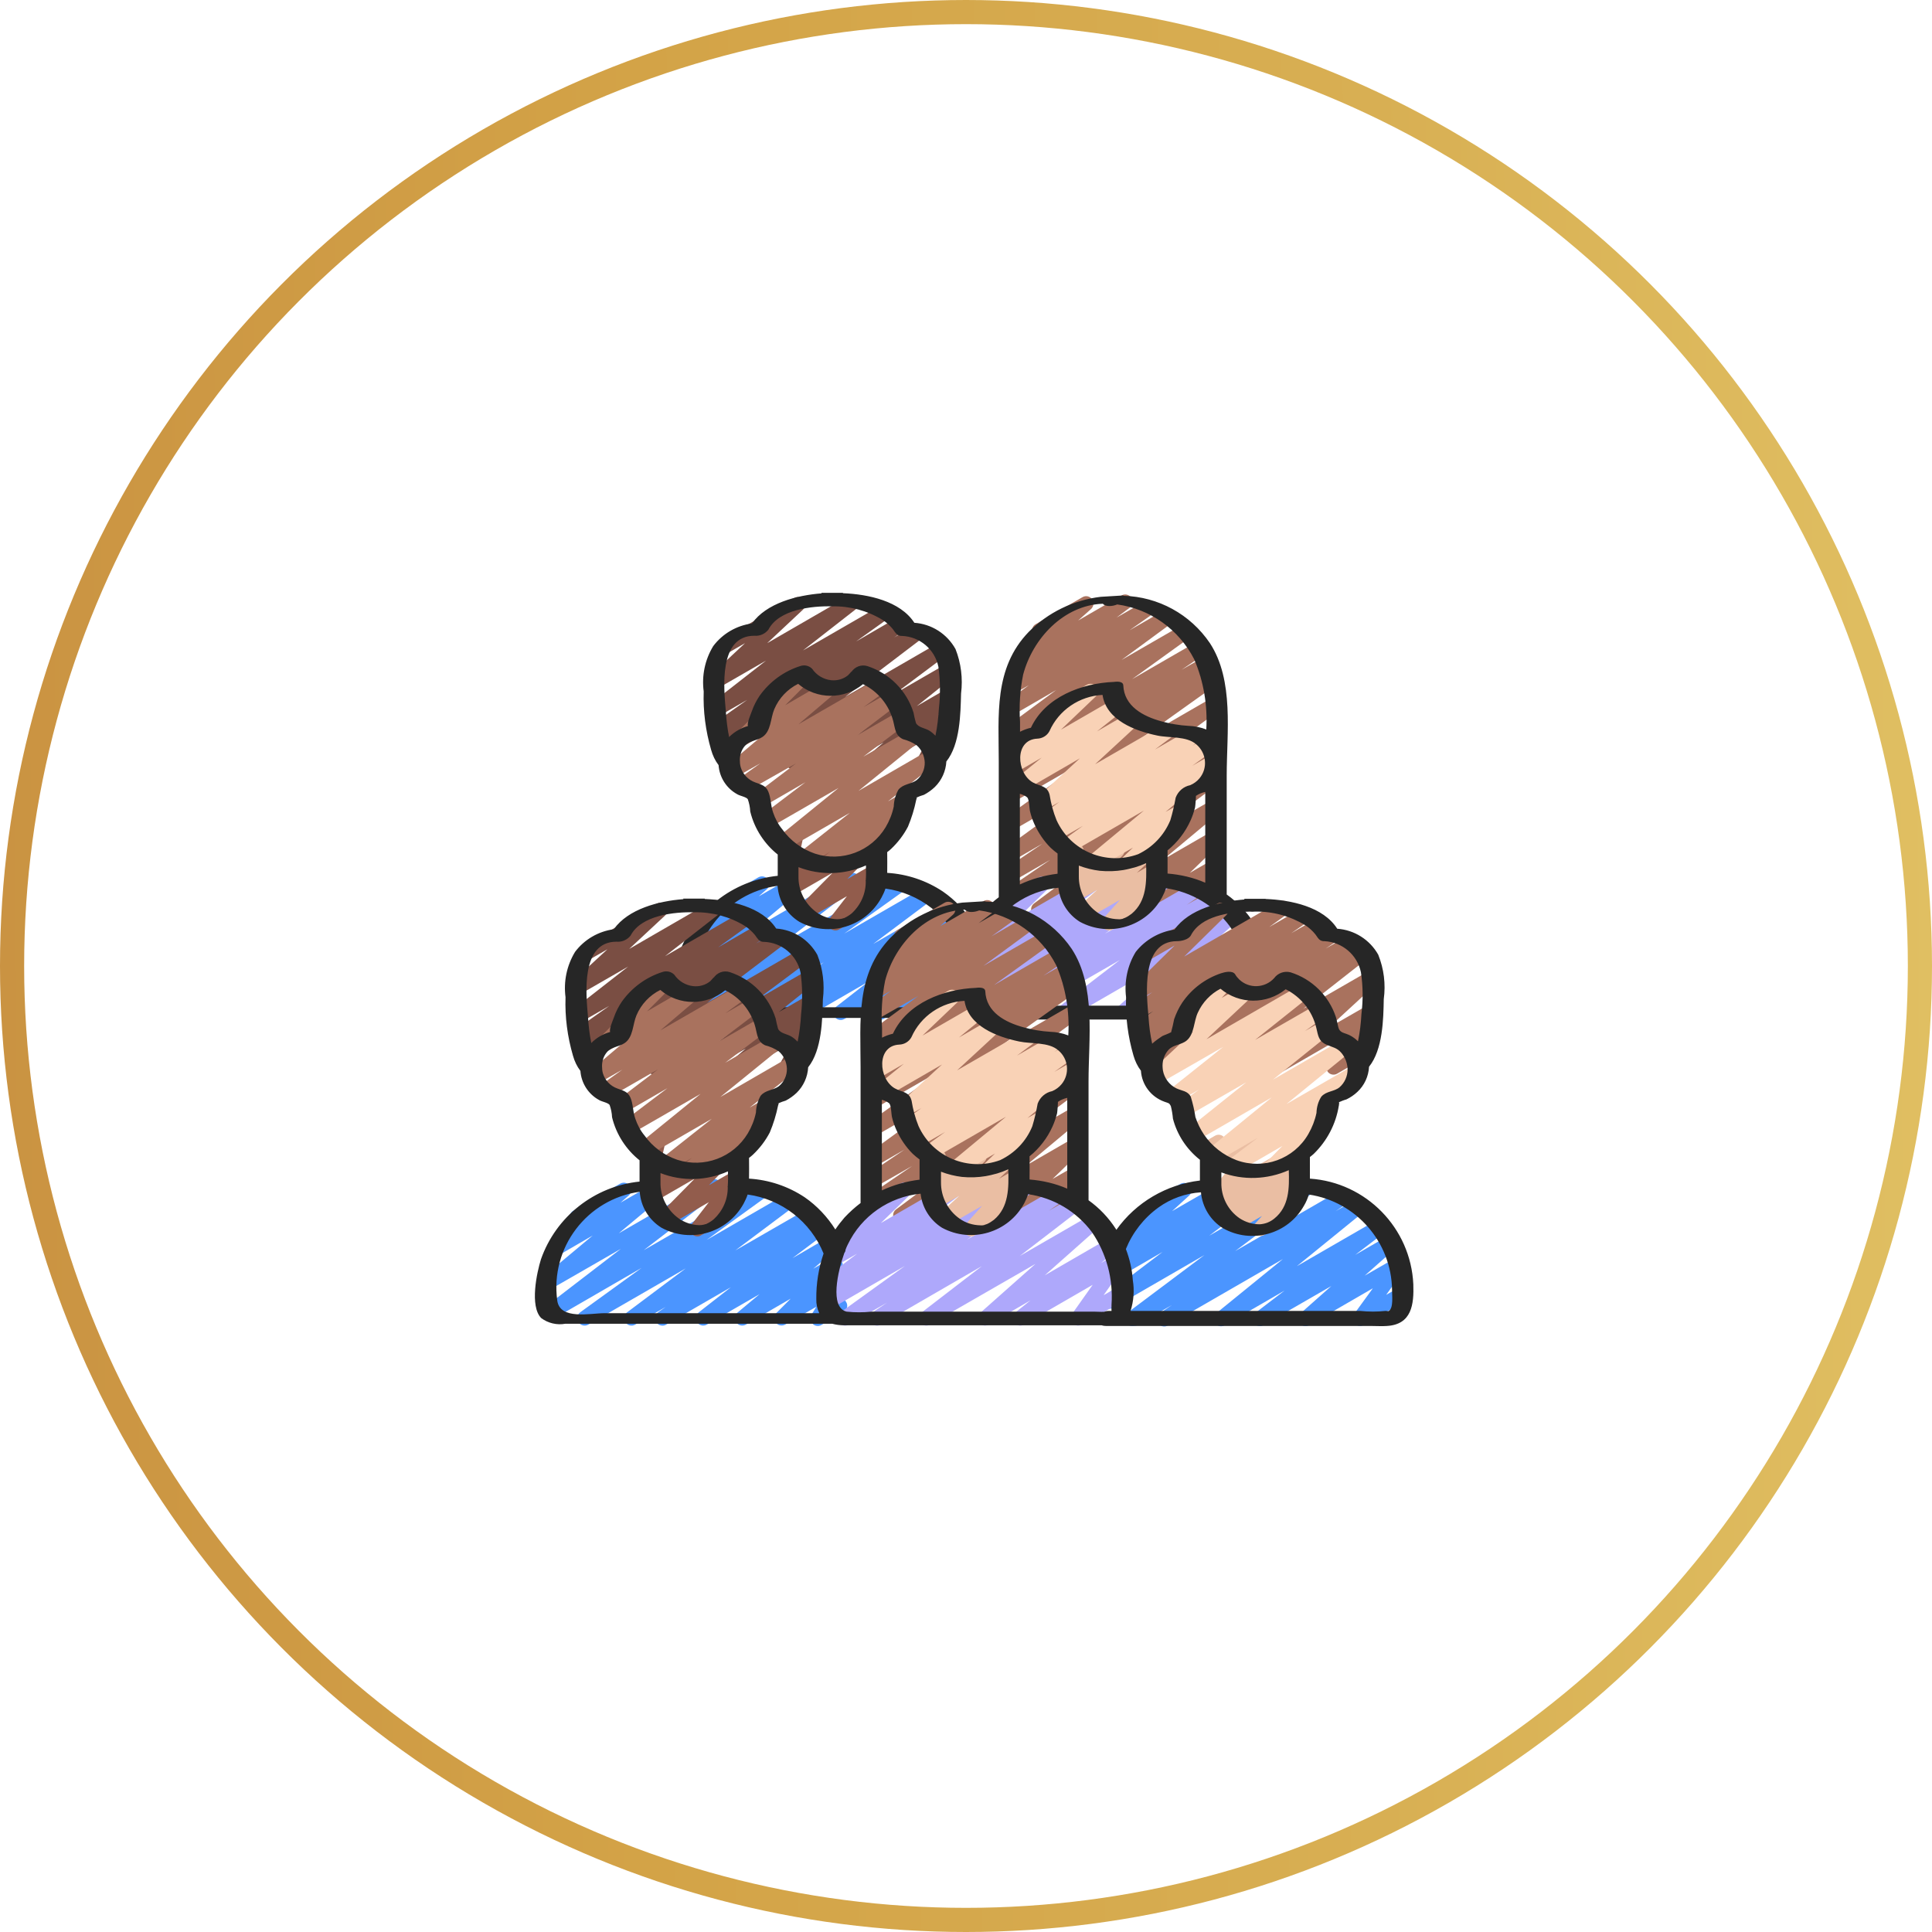 <svg width="120" height="120" viewBox="0 0 120 120" fill="none" xmlns="http://www.w3.org/2000/svg">
<path d="M64.505 56.943C64.247 56.943 64.043 56.739 64.043 56.481C64.043 56.342 64.108 56.202 64.226 56.116L68.92 52.614L62.947 56.062C62.733 56.191 62.453 56.116 62.324 55.901C62.206 55.697 62.26 55.429 62.464 55.289L65.225 53.409L62.947 54.72C62.733 54.849 62.443 54.773 62.324 54.548C62.206 54.344 62.271 54.075 62.464 53.946L64.752 52.399L62.947 53.441C62.733 53.57 62.443 53.484 62.324 53.27C62.206 53.065 62.26 52.808 62.453 52.679L68.104 48.575L62.947 51.551C62.722 51.669 62.443 51.594 62.324 51.368C62.217 51.164 62.271 50.917 62.453 50.777L67.287 47.318L62.947 49.821C62.722 49.95 62.443 49.864 62.324 49.649C62.206 49.445 62.271 49.177 62.464 49.048L63.184 48.565L62.947 48.704C62.733 48.833 62.453 48.758 62.324 48.543C62.196 48.328 62.26 48.06 62.464 47.931L63.839 46.996L62.947 47.512C62.722 47.641 62.443 47.555 62.324 47.34C62.206 47.136 62.271 46.889 62.453 46.749L66.073 44.139L62.958 45.943C62.733 46.072 62.453 45.986 62.335 45.772C62.228 45.567 62.271 45.32 62.453 45.181L65.601 42.86L62.947 44.397C62.733 44.525 62.443 44.45 62.324 44.225C62.206 44.02 62.26 43.763 62.453 43.623L63.904 42.56L63.076 43.032C62.851 43.161 62.572 43.075 62.453 42.86C62.346 42.656 62.389 42.409 62.572 42.27L63.42 41.636C63.184 41.732 62.915 41.614 62.829 41.378C62.754 41.195 62.808 40.991 62.947 40.862L64.387 39.584C64.29 39.541 64.204 39.477 64.161 39.391C64.032 39.176 64.108 38.886 64.333 38.768L67.234 37.092C67.448 36.963 67.739 37.038 67.857 37.264C67.964 37.446 67.921 37.693 67.76 37.833L66.965 38.542L69.661 36.984C69.887 36.855 70.166 36.941 70.284 37.156C70.392 37.36 70.349 37.607 70.166 37.747L69.35 38.359L71.122 37.35C71.337 37.221 71.627 37.296 71.745 37.522C71.864 37.726 71.81 37.983 71.616 38.123L70.166 39.144L72.315 37.908C72.54 37.779 72.82 37.865 72.938 38.08C73.045 38.284 73.002 38.531 72.82 38.671L69.661 40.991L73.443 38.811C73.668 38.682 73.948 38.768 74.066 38.982C74.184 39.187 74.119 39.434 73.937 39.573L70.317 42.184L74.281 39.895C74.495 39.767 74.775 39.842 74.903 40.057C75.032 40.272 74.968 40.54 74.764 40.669L73.389 41.603L74.721 40.841C74.947 40.712 75.226 40.798 75.344 41.013C75.462 41.217 75.398 41.485 75.204 41.614L74.474 42.098L75.043 41.765C75.258 41.636 75.548 41.711 75.666 41.937C75.784 42.141 75.731 42.398 75.537 42.538L70.703 45.986L75.237 43.365C75.451 43.236 75.741 43.322 75.86 43.537C75.978 43.741 75.924 43.999 75.731 44.128L70.08 48.231L75.237 45.256C75.451 45.127 75.741 45.202 75.86 45.428C75.978 45.632 75.913 45.9 75.72 46.029L73.432 47.576L75.237 46.534C75.451 46.405 75.731 46.48 75.86 46.695C75.978 46.899 75.924 47.168 75.72 47.308L72.948 49.198L75.226 47.877C75.441 47.748 75.72 47.823 75.849 48.038C75.967 48.242 75.913 48.5 75.731 48.64L71.047 52.131L75.237 49.714C75.451 49.585 75.741 49.66 75.86 49.886C75.967 50.079 75.924 50.326 75.752 50.466L72.261 53.377L75.237 51.658C75.451 51.529 75.731 51.605 75.86 51.819C75.967 52.002 75.935 52.238 75.784 52.389L73.904 54.215L75.247 53.441C75.462 53.312 75.741 53.388 75.87 53.613C75.956 53.764 75.956 53.946 75.86 54.086L75.194 55.128L75.247 55.096C75.462 54.956 75.741 55.02 75.881 55.235C76.021 55.45 75.956 55.73 75.741 55.869C75.731 55.88 75.72 55.88 75.709 55.891L74.055 56.847C73.84 56.976 73.55 56.9 73.432 56.675C73.346 56.524 73.346 56.342 73.443 56.202L74.109 55.149L71.176 56.847C70.961 56.976 70.682 56.9 70.553 56.686C70.445 56.503 70.478 56.267 70.628 56.116L72.508 54.29L68.072 56.847C67.846 56.976 67.567 56.89 67.448 56.675C67.341 56.481 67.384 56.245 67.556 56.095L71.047 53.184L64.698 56.847C64.666 56.922 64.58 56.943 64.505 56.943Z" fill="#A9725E"/>
<path d="M46.47 47.759C46.212 47.759 46.008 47.555 46.008 47.297C46.008 47.157 46.072 47.018 46.191 46.932L51.025 43.258L45.052 46.706C44.837 46.835 44.569 46.76 44.429 46.556C44.3 46.352 44.354 46.072 44.558 45.933L45.256 45.46L44.816 45.718C44.601 45.847 44.321 45.772 44.193 45.557C44.074 45.353 44.128 45.084 44.321 44.944L46.405 43.473L44.665 44.472C44.44 44.59 44.16 44.515 44.042 44.289C43.935 44.096 43.978 43.849 44.15 43.709L47.576 41.034L44.59 42.753C44.375 42.882 44.096 42.807 43.967 42.592C43.859 42.409 43.892 42.162 44.053 42.023L46.276 39.949L45.191 40.572C44.977 40.712 44.697 40.648 44.558 40.433C44.418 40.218 44.483 39.938 44.697 39.799C44.708 39.788 44.719 39.788 44.73 39.777L49.327 37.145C49.542 37.017 49.821 37.092 49.95 37.307C50.058 37.489 50.026 37.726 49.864 37.876L47.651 39.949L52.797 36.974C53.023 36.845 53.302 36.931 53.42 37.145C53.527 37.339 53.484 37.586 53.302 37.726L49.875 40.4L54.752 37.586C54.967 37.457 55.257 37.532 55.375 37.758C55.493 37.962 55.44 38.22 55.246 38.359L53.173 39.842L55.751 38.349C55.966 38.22 56.245 38.295 56.374 38.51C56.503 38.725 56.439 38.993 56.234 39.122L55.536 39.595L56.815 38.853C57.04 38.725 57.319 38.811 57.438 39.025C57.545 39.219 57.502 39.477 57.319 39.616L52.485 43.29L58.265 39.949C58.48 39.82 58.77 39.895 58.888 40.121C59.006 40.325 58.952 40.583 58.77 40.712L55.665 43.032L58.716 41.27C58.931 41.142 59.21 41.217 59.339 41.442C59.457 41.636 59.403 41.883 59.231 42.033L56.944 43.859L58.727 42.828C58.941 42.699 59.231 42.774 59.35 43C59.457 43.193 59.414 43.43 59.253 43.58L58.286 44.407L58.641 44.203C58.856 44.074 59.135 44.149 59.264 44.375C59.339 44.515 59.35 44.687 59.275 44.826L58.48 46.298C58.727 46.352 58.888 46.599 58.834 46.846C58.802 46.975 58.727 47.082 58.619 47.147L57.642 47.705C57.427 47.834 57.148 47.759 57.019 47.533C56.944 47.394 56.933 47.222 57.008 47.082L57.695 45.815L54.441 47.684C54.226 47.812 53.936 47.727 53.818 47.512C53.71 47.318 53.753 47.082 53.914 46.942L54.881 46.115L52.152 47.694C51.938 47.823 51.658 47.748 51.529 47.523C51.411 47.329 51.465 47.082 51.637 46.932L53.925 45.105L49.445 47.694C49.22 47.823 48.941 47.737 48.822 47.523C48.715 47.318 48.758 47.071 48.941 46.932L52.034 44.611L46.685 47.694C46.631 47.737 46.556 47.759 46.47 47.759Z" fill="#7A4E43"/>
<path d="M49.724 63.335C49.466 63.335 49.261 63.131 49.261 62.873C49.261 62.723 49.337 62.583 49.455 62.497L49.917 62.175L48.026 63.26C47.811 63.389 47.521 63.313 47.403 63.088C47.285 62.884 47.339 62.626 47.521 62.497L51.163 59.769L45.115 63.26C44.9 63.389 44.61 63.313 44.492 63.088C44.374 62.884 44.428 62.626 44.621 62.486L48.424 59.736L42.977 62.884C42.752 63.013 42.472 62.927 42.354 62.712C42.247 62.519 42.29 62.272 42.472 62.132L47.145 58.544L42.849 61.015C42.634 61.144 42.354 61.068 42.225 60.853C42.107 60.66 42.161 60.413 42.333 60.273L45.394 57.717L43.396 58.877C43.181 59.006 42.891 58.931 42.773 58.705C42.666 58.512 42.709 58.275 42.87 58.136L44.213 56.976C44.138 56.933 44.073 56.868 44.03 56.793C43.901 56.578 43.976 56.288 44.202 56.17L47.102 54.494C47.328 54.365 47.607 54.451 47.725 54.666C47.833 54.859 47.79 55.096 47.629 55.235L47.124 55.676L49.552 54.279C49.777 54.15 50.056 54.236 50.175 54.451C50.282 54.645 50.239 54.881 50.078 55.02L47.016 57.577L52.731 54.279C52.946 54.15 53.236 54.226 53.354 54.451C53.472 54.645 53.419 54.902 53.236 55.042L48.563 58.63L55.771 54.473C55.986 54.344 56.276 54.419 56.394 54.645C56.513 54.849 56.459 55.106 56.266 55.246L52.441 57.985L57.372 55.139C57.587 55.01 57.877 55.085 57.995 55.31C58.113 55.515 58.059 55.773 57.877 55.901L54.235 58.63L58.639 56.095C58.854 55.966 59.144 56.041 59.263 56.267C59.381 56.471 59.327 56.728 59.123 56.868L58.661 57.19L59.284 56.836C59.499 56.707 59.789 56.793 59.907 57.008C60.014 57.201 59.971 57.448 59.789 57.599L57.791 59.156L59.918 57.921C60.133 57.792 60.423 57.867 60.541 58.093C60.648 58.286 60.605 58.533 60.433 58.673L59.069 59.812L60.219 59.145C60.444 59.027 60.724 59.102 60.842 59.328C60.938 59.5 60.906 59.726 60.766 59.865L59.875 60.757L60.358 60.477C60.573 60.349 60.863 60.424 60.981 60.649C61.067 60.789 61.067 60.972 60.981 61.111L60.648 61.659C60.842 61.627 61.024 61.713 61.121 61.885C61.25 62.1 61.175 62.379 60.949 62.508L59.585 63.303C59.37 63.432 59.08 63.356 58.962 63.131C58.876 62.991 58.886 62.809 58.962 62.669L59.263 62.175L57.307 63.292C57.082 63.41 56.803 63.335 56.684 63.109C56.588 62.938 56.62 62.712 56.76 62.572L57.651 61.681L54.869 63.292C54.643 63.421 54.364 63.335 54.246 63.12C54.139 62.927 54.181 62.69 54.353 62.54L55.718 61.401L52.441 63.292C52.226 63.421 51.936 63.335 51.818 63.12C51.711 62.927 51.754 62.68 51.936 62.529L53.934 60.972L49.928 63.292C49.874 63.303 49.799 63.335 49.724 63.335Z" fill="#4B95FF"/>
<path d="M51.894 57.792C51.636 57.792 51.432 57.588 51.432 57.33C51.432 57.233 51.464 57.126 51.529 57.051L52.603 55.665L50.154 57.083C49.939 57.212 49.649 57.137 49.531 56.911C49.434 56.728 49.455 56.514 49.595 56.363L51.722 54.204L49.305 55.601C49.08 55.73 48.8 55.644 48.682 55.429C48.575 55.246 48.618 55.01 48.768 54.87L49.284 54.398L49.198 54.44C48.983 54.569 48.693 54.494 48.575 54.269C48.521 54.172 48.499 54.054 48.521 53.946L48.811 52.614C48.714 52.582 48.628 52.507 48.575 52.41C48.446 52.195 48.521 51.916 48.746 51.787L49.208 51.519C49.423 51.39 49.713 51.465 49.831 51.69C49.885 51.787 49.907 51.905 49.885 52.013L49.649 53.13L52.463 51.508C52.689 51.379 52.968 51.465 53.086 51.68C53.194 51.862 53.151 52.099 53 52.238L52.485 52.711L54.193 51.723C54.408 51.594 54.698 51.669 54.816 51.895C54.923 52.077 54.891 52.303 54.741 52.442L52.624 54.602L54.193 53.699C54.408 53.57 54.698 53.645 54.816 53.871C54.902 54.032 54.891 54.226 54.784 54.376L53.699 55.762C53.935 55.665 54.203 55.773 54.3 55.998C54.397 56.213 54.311 56.46 54.107 56.578L52.12 57.728C52.055 57.77 51.969 57.792 51.894 57.792Z" fill="#925C4C"/>
<path d="M63.044 63.335C62.786 63.335 62.582 63.131 62.582 62.873C62.582 62.723 62.657 62.572 62.786 62.497L63.667 61.906L61.293 63.27C61.078 63.399 60.788 63.324 60.67 63.099C60.551 62.895 60.605 62.637 60.799 62.497L64.773 59.629L60.208 62.272C59.982 62.4 59.703 62.315 59.585 62.1C59.467 61.895 59.531 61.638 59.724 61.498L60.143 61.219C59.896 61.283 59.649 61.144 59.585 60.897C59.542 60.714 59.606 60.52 59.757 60.413L61.808 58.866L60.519 59.607C60.304 59.736 60.025 59.661 59.896 59.446C59.789 59.264 59.821 59.027 59.971 58.877L61.883 57.029C61.712 57.04 61.54 56.954 61.443 56.804C61.314 56.589 61.389 56.31 61.615 56.181L64.515 54.505C64.73 54.376 65.01 54.451 65.138 54.666C65.246 54.849 65.214 55.085 65.063 55.235L63.28 56.965L67.91 54.29C68.125 54.172 68.383 54.236 68.522 54.43C68.651 54.634 68.608 54.902 68.415 55.053L66.363 56.6L70.359 54.29C70.585 54.161 70.864 54.247 70.982 54.462C71.1 54.666 71.036 54.924 70.843 55.063L70.606 55.225L72.11 54.355C72.325 54.226 72.615 54.301 72.733 54.526C72.851 54.73 72.798 54.988 72.604 55.128L68.63 57.996L74.097 54.838C74.312 54.709 74.591 54.784 74.72 54.999C74.849 55.214 74.785 55.482 74.581 55.611L73.711 56.202L75.139 55.375C75.354 55.246 75.644 55.321 75.762 55.547C75.881 55.74 75.827 55.998 75.644 56.138L71.917 59.006L76.364 56.438C76.59 56.31 76.869 56.395 76.987 56.61C77.094 56.793 77.052 57.029 76.89 57.169L73.464 60.209L77.363 57.953C77.578 57.824 77.868 57.91 77.986 58.125C78.094 58.318 78.05 58.565 77.879 58.705L76.955 59.446L77.793 58.963C78.007 58.834 78.298 58.909 78.416 59.135C78.502 59.285 78.491 59.478 78.394 59.629L77.105 61.434L78.007 60.918C78.233 60.8 78.512 60.886 78.631 61.111C78.738 61.326 78.674 61.584 78.469 61.713L75.752 63.27C75.537 63.399 75.247 63.324 75.129 63.099C75.043 62.948 75.053 62.755 75.15 62.605L76.428 60.8L72.153 63.26C71.938 63.389 71.659 63.313 71.53 63.088C71.412 62.895 71.466 62.648 71.637 62.497L72.561 61.756L69.972 63.249C69.747 63.378 69.468 63.292 69.349 63.077C69.242 62.895 69.285 62.658 69.446 62.519L72.873 59.478L66.331 63.26C66.116 63.389 65.826 63.313 65.708 63.088C65.59 62.895 65.643 62.637 65.826 62.497L69.553 59.629L63.269 63.249C63.205 63.303 63.119 63.335 63.044 63.335Z" fill="#AEA8FB"/>
<path d="M51.368 54.118C51.11 54.118 50.906 53.914 50.906 53.656C50.906 53.517 50.97 53.388 51.078 53.302L51.561 52.904L50.175 53.71C49.961 53.839 49.681 53.764 49.552 53.549C49.434 53.355 49.488 53.098 49.66 52.958L52.786 50.487L48.779 52.797C48.564 52.926 48.274 52.851 48.156 52.625C48.048 52.432 48.091 52.184 48.263 52.045L52.087 48.94L47.78 51.422C47.565 51.551 47.286 51.476 47.157 51.261C47.039 51.057 47.092 50.809 47.275 50.67L50.025 48.586L47.404 50.101C47.189 50.23 46.91 50.154 46.781 49.939C46.663 49.735 46.716 49.488 46.899 49.349L49.445 47.415L46.319 49.188C46.104 49.327 45.825 49.263 45.685 49.048C45.545 48.833 45.61 48.554 45.825 48.414L47.232 47.404L45.674 48.296C45.459 48.425 45.169 48.339 45.051 48.124C44.944 47.931 44.987 47.694 45.148 47.555L47.393 45.653L46.201 46.341C45.975 46.459 45.696 46.384 45.578 46.158C45.481 45.986 45.513 45.761 45.653 45.621L47.812 43.462C47.748 43.419 47.694 43.365 47.651 43.301C47.522 43.086 47.597 42.796 47.823 42.678L49.724 41.582C49.95 41.464 50.229 41.539 50.347 41.765C50.444 41.937 50.412 42.162 50.272 42.302L48.768 43.806L51.303 42.334C51.518 42.205 51.808 42.28 51.926 42.506C52.034 42.699 51.991 42.935 51.83 43.086L49.595 44.987L54.537 42.141C54.752 42.012 55.041 42.087 55.16 42.312C55.278 42.517 55.224 42.774 55.031 42.914L53.634 43.924L55.299 42.968C55.514 42.839 55.804 42.914 55.922 43.14C56.041 43.344 55.987 43.591 55.804 43.73L53.258 45.664L55.869 44.16C56.084 44.031 56.363 44.106 56.492 44.321C56.61 44.525 56.556 44.772 56.374 44.912L53.624 46.996L56.631 45.267C56.857 45.138 57.136 45.224 57.254 45.438C57.362 45.632 57.319 45.868 57.147 46.019L53.323 49.123L57.759 46.556C57.974 46.427 58.264 46.502 58.382 46.727C58.49 46.921 58.447 47.168 58.275 47.308L55.149 49.778L55.965 49.306C56.18 49.177 56.459 49.252 56.588 49.477C56.696 49.671 56.653 49.918 56.481 50.058L55.751 50.659C55.922 50.659 56.073 50.745 56.159 50.885C56.288 51.1 56.212 51.39 55.987 51.508L51.593 54.043C51.529 54.097 51.443 54.118 51.368 54.118Z" fill="#A9725E"/>
<path d="M68.888 57.792C68.63 57.792 68.426 57.588 68.426 57.33C68.426 57.223 68.469 57.105 68.544 57.029L69.565 55.891L67.524 57.062C67.309 57.191 67.029 57.115 66.9 56.9C66.793 56.718 66.825 56.481 66.987 56.331L68.147 55.268L66.804 56.041C66.578 56.159 66.299 56.084 66.181 55.858C66.084 55.687 66.116 55.461 66.256 55.321L66.6 54.978C66.439 55.063 66.245 55.042 66.106 54.935C65.955 54.827 65.891 54.634 65.945 54.451L66.192 53.527C65.966 53.42 65.869 53.151 65.977 52.915C66.02 52.829 66.084 52.765 66.159 52.711L66.621 52.442C66.836 52.313 67.115 52.389 67.244 52.614C67.309 52.722 67.32 52.84 67.287 52.958L67.115 53.613L69.167 52.432C69.393 52.313 69.672 52.389 69.79 52.614C69.887 52.786 69.855 53.012 69.715 53.151L69.371 53.484L71.23 52.41C71.445 52.281 71.724 52.356 71.853 52.571C71.96 52.754 71.928 52.99 71.767 53.141L70.607 54.215L71.595 53.645C71.81 53.517 72.1 53.592 72.218 53.817C72.315 53.989 72.293 54.204 72.164 54.355L71.144 55.493L71.326 55.386C71.541 55.257 71.831 55.343 71.949 55.558C72.078 55.773 72.003 56.052 71.778 56.181L69.124 57.717C69.049 57.77 68.974 57.792 68.888 57.792Z" fill="#EABEA3"/>
<path d="M70.101 54.011C69.844 54.011 69.639 53.807 69.639 53.549C69.639 53.42 69.693 53.302 69.779 53.216L70.37 52.647L68.168 53.914C67.942 54.043 67.663 53.957 67.545 53.742C67.437 53.549 67.48 53.312 67.652 53.162L71.047 50.348L66.449 53.001C66.223 53.13 65.944 53.044 65.826 52.829C65.708 52.625 65.761 52.367 65.955 52.238L67.265 51.293L65.676 52.206C65.461 52.335 65.181 52.26 65.052 52.045C64.934 51.841 64.988 51.572 65.181 51.433L65.6 51.143L65.192 51.379C64.977 51.508 64.687 51.433 64.569 51.207C64.451 51.003 64.505 50.745 64.698 50.616L65.794 49.81L64.902 50.326C64.687 50.455 64.397 50.38 64.279 50.154C64.172 49.972 64.204 49.735 64.365 49.596L67.072 47.103L63.635 49.091C63.42 49.22 63.13 49.145 63.011 48.919C62.904 48.726 62.947 48.478 63.119 48.339L64.698 47.06L63.044 48.017C62.829 48.145 62.539 48.07 62.421 47.845C62.313 47.662 62.346 47.437 62.496 47.286L65.171 44.73C64.934 44.633 64.816 44.375 64.913 44.139C64.956 44.042 65.02 43.956 65.117 43.902L67.491 42.538C67.706 42.409 67.985 42.474 68.125 42.688C68.243 42.871 68.211 43.118 68.05 43.269L65.901 45.32L69.231 43.397C69.457 43.269 69.736 43.355 69.854 43.569C69.962 43.763 69.919 43.999 69.747 44.149L68.135 45.428L70.177 44.246C70.391 44.117 70.681 44.192 70.8 44.418C70.907 44.601 70.875 44.837 70.714 44.977L68.017 47.469L72.336 44.977C72.551 44.848 72.841 44.923 72.959 45.148C73.077 45.352 73.023 45.61 72.83 45.739L71.734 46.556L73.99 45.256C74.205 45.127 74.484 45.202 74.613 45.417C74.731 45.621 74.677 45.89 74.484 46.029L74.065 46.319L74.871 45.857C75.097 45.728 75.376 45.814 75.494 46.029C75.612 46.233 75.558 46.491 75.365 46.62L74.055 47.565L75.258 46.867C75.483 46.738 75.763 46.824 75.881 47.039C75.988 47.232 75.945 47.469 75.773 47.619L72.389 50.434L73.217 49.961C73.431 49.832 73.711 49.897 73.85 50.111C73.969 50.294 73.936 50.541 73.775 50.691L72.626 51.787C72.862 51.884 72.969 52.152 72.873 52.389C72.83 52.485 72.765 52.56 72.68 52.603L70.348 53.946C70.263 53.989 70.187 54.011 70.101 54.011Z" fill="#F9D2B6"/>
<path d="M56.889 49.553C56.899 49.542 56.921 49.542 56.942 49.531C56.932 49.52 56.921 49.52 56.889 49.553Z" fill="#262626"/>
<path d="M78.792 62.422C78.986 61.81 79.039 61.154 78.932 60.51C78.889 59.855 78.739 59.199 78.502 58.587L77.944 57.459L77.933 57.384C77.933 57.384 77.933 57.395 77.922 57.395C77.911 57.373 77.901 57.362 77.89 57.341C77.439 56.643 76.869 56.041 76.193 55.558V48.167C76.193 45.524 76.665 42.27 75.151 39.949C73.937 38.155 71.939 37.06 69.78 37.006V36.984L68.362 37.07C66.675 37.274 65.096 38.037 63.893 39.251C61.712 41.507 62.035 44.44 62.035 47.308V47.394C62.035 47.426 62.035 47.458 62.035 47.49V55.73C61.68 55.998 61.347 56.299 61.035 56.632C60.831 56.868 60.638 57.115 60.466 57.373C59.972 56.589 59.327 55.901 58.565 55.375C57.533 54.688 56.341 54.29 55.106 54.215C55.117 53.785 55.106 53.355 55.106 52.926C55.192 52.861 55.278 52.797 55.353 52.722C55.772 52.324 56.126 51.862 56.395 51.347C56.62 50.81 56.792 50.251 56.91 49.671C56.932 49.617 56.953 49.542 56.943 49.531C56.921 49.542 56.91 49.542 56.889 49.553C56.921 49.531 56.932 49.52 56.943 49.531C57.082 49.467 57.233 49.413 57.383 49.37C57.63 49.241 57.856 49.08 58.06 48.887C58.489 48.468 58.747 47.898 58.78 47.297C59.639 46.223 59.66 44.321 59.693 43.075C59.811 42.141 59.693 41.185 59.349 40.315C58.822 39.369 57.867 38.757 56.792 38.682C55.911 37.328 53.935 36.909 52.356 36.845C52.356 36.834 52.356 36.834 52.356 36.823H51.024C51.024 36.834 51.024 36.845 51.024 36.855C49.498 36.974 47.608 37.457 46.705 38.725C45.749 38.853 44.879 39.358 44.299 40.132C43.783 40.98 43.579 41.969 43.708 42.946C43.665 44.171 43.827 45.395 44.17 46.577C44.267 46.921 44.417 47.243 44.632 47.523C44.686 48.285 45.126 48.973 45.803 49.338C45.964 49.435 46.351 49.499 46.447 49.639C46.533 49.886 46.587 50.144 46.598 50.401C46.727 50.938 46.952 51.454 47.253 51.916C47.543 52.356 47.887 52.743 48.306 53.076C48.306 53.517 48.306 53.957 48.306 54.398C45.502 54.688 43.117 56.567 42.183 59.221C41.925 60.048 41.474 62.132 42.194 62.873C42.623 63.195 43.171 63.324 43.697 63.227H60.283C60.52 63.292 60.767 63.324 61.003 63.324H76.332H77.02C77.117 63.356 77.213 63.367 77.31 63.367H78.438L78.792 62.422ZM45.567 45.535C45.47 45.61 45.373 45.685 45.287 45.782C45.18 45.256 45.115 44.719 45.083 44.171C44.954 42.742 44.621 39.487 46.856 39.487C47.189 39.52 47.522 39.369 47.726 39.111C48.381 37.844 50.444 37.629 51.69 37.661C52.796 37.64 53.881 37.93 54.827 38.51C55.063 38.66 55.267 38.853 55.45 39.068C55.503 39.133 55.675 39.401 55.6 39.262C55.675 39.412 55.847 39.509 56.019 39.498C57.125 39.541 58.06 40.325 58.285 41.41C58.404 42.259 58.414 43.129 58.318 43.988C58.285 44.558 58.221 45.127 58.103 45.696C57.985 45.578 57.867 45.471 57.727 45.385C57.447 45.213 57.029 45.191 56.889 44.901C56.825 44.687 56.782 44.472 56.739 44.257C56.309 42.893 55.256 41.829 53.892 41.378C53.505 41.249 53.086 41.41 52.871 41.754C53.011 41.55 52.742 41.883 52.667 41.947C52.377 42.184 51.99 42.291 51.614 42.248C51.142 42.194 50.712 41.937 50.444 41.539C50.25 41.346 49.971 41.281 49.713 41.367C48.693 41.69 47.812 42.334 47.189 43.204C46.985 43.505 46.813 43.838 46.695 44.182C46.641 44.343 46.383 44.912 46.458 45.095C46.351 45.127 46.254 45.159 46.147 45.202C45.953 45.288 45.749 45.395 45.567 45.535ZM48.016 50.455C47.865 50.036 47.887 49.542 47.715 49.155C47.554 48.779 47.253 48.726 46.91 48.597C46.48 48.446 46.136 48.092 46.007 47.651C45.964 47.501 45.953 47.351 45.953 47.2V47.19C45.953 46.878 46.061 46.566 46.265 46.33C46.566 45.986 46.995 46.019 47.361 45.772C47.898 45.406 47.855 44.611 48.091 44.053C48.381 43.365 48.907 42.807 49.574 42.474C50.734 43.462 52.431 43.462 53.602 42.495C54.536 42.946 55.224 43.795 55.482 44.794C55.6 45.245 55.6 45.685 56.083 45.911C56.384 45.986 56.674 46.115 56.932 46.287C57.243 46.556 57.415 46.942 57.437 47.351C57.447 47.78 57.265 48.188 56.932 48.457C56.577 48.715 56.105 48.683 55.804 49.048C55.621 49.37 55.525 49.725 55.514 50.09C55.417 50.552 55.245 50.981 55.009 51.379C54.107 52.883 52.291 53.56 50.626 53.023C49.81 52.743 49.09 52.217 48.596 51.519C48.338 51.207 48.145 50.842 48.016 50.455ZM53.774 54.73C53.785 55.493 53.462 56.213 52.904 56.728C52.775 56.836 52.624 56.933 52.463 57.008C52.431 57.019 52.431 57.019 52.42 57.029C52.41 57.029 52.41 57.029 52.399 57.029C52.377 57.04 52.302 57.051 52.291 57.062C52.195 57.083 52.098 57.094 52.001 57.094C51.55 57.083 51.12 56.943 50.744 56.685C50.014 56.17 49.574 55.321 49.595 54.43V53.86C50.949 54.387 52.452 54.344 53.785 53.753C53.795 54.065 53.795 54.376 53.774 54.688C53.774 54.698 53.763 54.698 53.763 54.709C53.763 54.709 53.774 54.72 53.774 54.73ZM59.446 62.562H52.13H46.114C45.212 62.562 43.332 63.002 43.171 61.767C42.731 58.49 45.019 55.472 48.295 55.02C48.36 55.944 48.864 56.772 49.649 57.255C51.475 58.243 53.752 57.577 54.751 55.751C54.848 55.568 54.934 55.386 54.998 55.192C57.114 55.482 58.908 56.879 59.714 58.855C59.403 59.769 59.252 60.725 59.263 61.681C59.252 61.981 59.317 62.282 59.446 62.562ZM63.549 41.904C64.14 39.659 66.063 37.597 68.48 37.5C68.49 37.5 68.49 37.5 68.501 37.5C68.662 37.693 69.081 37.672 69.393 37.543C71.445 37.822 73.228 39.101 74.173 40.948C74.764 42.323 75.011 43.816 74.925 45.31C74.571 45.17 74.184 45.095 73.808 45.084C73.249 45.052 72.691 44.955 72.143 44.805C71.004 44.493 69.823 43.87 69.769 42.56C69.758 42.355 69.49 42.312 69.189 42.355C67.191 42.431 64.924 43.29 64.032 45.202C63.796 45.256 63.571 45.342 63.356 45.449V44.837C63.291 43.849 63.356 42.86 63.549 41.904ZM69.715 57.072C69.726 57.072 69.737 57.072 69.747 57.072C69.737 57.072 69.726 57.072 69.715 57.072C69.629 57.094 69.543 57.105 69.447 57.094C68.985 57.083 68.534 56.943 68.157 56.675C67.427 56.159 66.997 55.31 67.008 54.419V53.764C67.427 53.925 67.868 54.032 68.308 54.086C69.296 54.183 70.284 54.022 71.187 53.613C71.219 54.752 71.23 55.966 70.295 56.75C70.166 56.847 70.027 56.943 69.876 57.008L69.758 57.051C69.801 57.051 69.672 57.083 69.715 57.072ZM70.693 53.055C68.705 53.785 66.493 52.861 65.622 50.938C65.418 50.434 65.279 49.907 65.193 49.37C65.053 48.79 64.591 48.844 64.151 48.597C63.13 48.017 62.99 45.943 64.43 45.879C64.742 45.868 65.031 45.696 65.182 45.417C65.762 44.106 67.04 43.236 68.48 43.161C68.716 44.73 70.489 45.395 71.874 45.685C72.626 45.847 73.701 45.707 74.302 46.233C74.936 46.76 75.032 47.705 74.506 48.339C74.345 48.532 74.152 48.672 73.926 48.769C73.507 48.855 73.174 49.145 73.024 49.542C72.938 50.015 72.83 50.487 72.691 50.949C72.304 51.884 71.595 52.625 70.693 53.055ZM65.687 54.269C64.881 54.365 64.086 54.591 63.345 54.935V49.306C63.517 49.349 63.678 49.424 63.807 49.531C63.936 49.682 63.925 50.208 63.979 50.401C64.043 50.681 64.14 50.949 64.258 51.207C64.505 51.744 64.838 52.238 65.257 52.657C65.397 52.786 65.536 52.904 65.687 53.012C65.687 53.441 65.687 53.85 65.687 54.269ZM72.519 52.818C73.131 52.324 73.625 51.68 73.948 50.96C74.066 50.702 74.152 50.434 74.227 50.154C74.248 50.058 74.291 49.424 74.281 49.435C74.452 49.316 74.656 49.23 74.861 49.188V54.827C74.119 54.505 73.325 54.322 72.519 54.258C72.519 53.764 72.519 53.291 72.519 52.818ZM77.611 62.422H77.417C77.321 62.422 77.235 62.443 77.138 62.476C76.934 62.486 76.708 62.465 76.526 62.465H62.69C62.174 62.519 61.658 62.519 61.143 62.465C60.079 62.207 60.595 59.962 61.003 58.823C61.046 58.77 61.078 58.694 61.078 58.619C61.132 58.48 61.175 58.372 61.218 58.297C62.067 56.524 63.785 55.332 65.74 55.139C65.837 56.009 66.331 56.793 67.073 57.255C68.899 58.243 71.187 57.566 72.175 55.74C72.272 55.558 72.358 55.364 72.422 55.171C74.001 55.397 75.43 56.245 76.386 57.534C77.288 58.855 77.707 60.435 77.6 62.024C77.6 62.261 77.611 62.379 77.611 62.422Z" fill="#262626"/>
<path d="M55.935 75.946C55.677 75.946 55.473 75.742 55.473 75.484C55.473 75.345 55.537 75.205 55.656 75.119L60.35 71.617L54.377 75.076C54.162 75.205 53.883 75.13 53.754 74.915C53.636 74.711 53.69 74.442 53.894 74.303L56.654 72.423L54.377 73.723C54.162 73.852 53.872 73.776 53.754 73.551C53.636 73.347 53.7 73.078 53.894 72.949L56.182 71.402L54.377 72.444C54.162 72.573 53.872 72.487 53.754 72.272C53.636 72.068 53.69 71.811 53.883 71.682L59.533 67.578L54.377 70.554C54.152 70.672 53.872 70.597 53.754 70.371C53.647 70.167 53.7 69.92 53.883 69.78L58.717 66.321L54.377 68.824C54.152 68.953 53.872 68.867 53.754 68.652C53.636 68.448 53.7 68.18 53.894 68.051L54.614 67.567L54.377 67.707C54.162 67.836 53.883 67.761 53.754 67.546C53.625 67.331 53.69 67.062 53.894 66.934L55.269 65.999L54.377 66.515C54.152 66.644 53.872 66.558 53.754 66.343C53.636 66.139 53.7 65.892 53.883 65.752L57.503 63.142L54.388 64.946C54.162 65.075 53.883 64.989 53.765 64.774C53.657 64.57 53.7 64.323 53.883 64.184L57.031 61.863L54.377 63.378C54.162 63.507 53.872 63.432 53.754 63.206C53.636 63.002 53.69 62.744 53.883 62.605L55.333 61.541L54.506 62.014C54.281 62.143 54.001 62.057 53.883 61.842C53.776 61.638 53.819 61.391 54.001 61.251L54.85 60.617C54.614 60.714 54.345 60.596 54.259 60.359C54.184 60.177 54.237 59.973 54.377 59.844L55.817 58.565C55.72 58.523 55.634 58.458 55.591 58.372C55.462 58.157 55.537 57.878 55.763 57.749L58.663 56.073C58.878 55.944 59.168 56.02 59.286 56.245C59.394 56.428 59.351 56.675 59.19 56.815L58.395 57.523L61.091 55.966C61.317 55.837 61.596 55.923 61.714 56.138C61.822 56.342 61.779 56.589 61.596 56.728L60.779 57.341L62.552 56.331C62.767 56.202 63.057 56.277 63.175 56.503C63.293 56.707 63.239 56.965 63.046 57.105L61.585 58.157L63.734 56.911C63.959 56.782 64.239 56.868 64.357 57.083C64.464 57.287 64.421 57.534 64.239 57.674L61.08 59.994L64.862 57.813C65.087 57.685 65.366 57.77 65.485 57.985C65.603 58.19 65.538 58.437 65.356 58.576L61.736 61.187L65.699 58.898C65.914 58.77 66.194 58.845 66.323 59.06C66.451 59.274 66.387 59.543 66.183 59.672L64.808 60.606L66.14 59.844C66.365 59.715 66.645 59.801 66.763 60.016C66.881 60.22 66.817 60.488 66.623 60.617L65.893 61.101L66.462 60.768C66.677 60.639 66.967 60.714 67.085 60.94C67.203 61.144 67.15 61.401 66.956 61.541L62.122 64.989L66.656 62.368C66.87 62.239 67.16 62.325 67.278 62.54C67.397 62.744 67.343 63.002 67.15 63.131L61.499 67.234L66.656 64.259C66.87 64.13 67.16 64.205 67.278 64.431C67.397 64.635 67.332 64.903 67.139 65.032L64.904 66.59L66.709 65.548C66.924 65.419 67.203 65.494 67.332 65.709C67.45 65.913 67.397 66.182 67.193 66.321L64.421 68.212L66.698 66.891C66.913 66.762 67.193 66.837 67.322 67.052C67.44 67.256 67.386 67.514 67.203 67.653L62.52 71.144L66.709 68.728C66.924 68.599 67.214 68.674 67.332 68.899C67.44 69.093 67.397 69.34 67.225 69.48L63.734 72.391L66.709 70.672C66.924 70.543 67.203 70.618 67.332 70.833C67.44 71.016 67.407 71.252 67.257 71.402L65.377 73.228L66.72 72.455C66.935 72.326 67.214 72.401 67.343 72.627C67.429 72.777 67.429 72.96 67.332 73.1L66.666 74.142L66.72 74.109C66.935 73.97 67.214 74.034 67.354 74.249C67.493 74.464 67.429 74.743 67.214 74.883C67.203 74.894 67.193 74.894 67.182 74.904L65.528 75.86C65.313 75.989 65.023 75.914 64.904 75.689C64.819 75.538 64.819 75.356 64.915 75.216L65.581 74.163L62.649 75.86C62.434 75.989 62.154 75.914 62.026 75.699C61.918 75.517 61.95 75.28 62.101 75.13L63.981 73.304L59.533 75.871C59.308 76 59.029 75.914 58.91 75.699C58.803 75.506 58.846 75.269 59.018 75.119L62.509 72.208L56.16 75.871C56.096 75.925 56.01 75.946 55.935 75.946Z" fill="#A9725E"/>
<path d="M72.326 66.762C72.068 66.762 71.864 66.558 71.864 66.3C71.864 66.149 71.939 65.999 72.068 65.913L72.111 65.881L71.51 66.225C71.295 66.353 71.015 66.278 70.886 66.064C70.758 65.849 70.822 65.58 71.026 65.451L71.66 65.032L71.198 65.301C70.983 65.43 70.704 65.355 70.575 65.129C70.457 64.925 70.51 64.656 70.715 64.517L70.951 64.366C70.747 64.431 70.532 64.356 70.425 64.173C70.296 63.969 70.349 63.69 70.553 63.55L71.628 62.809L70.951 63.195C70.725 63.313 70.446 63.238 70.328 63.013C70.221 62.809 70.274 62.562 70.457 62.422L71.574 61.627L70.897 62.014C70.682 62.143 70.392 62.067 70.274 61.842C70.167 61.659 70.199 61.434 70.349 61.294L72.96 58.727L71.488 59.575C71.273 59.715 70.994 59.65 70.854 59.435C70.715 59.221 70.779 58.941 70.994 58.802C71.005 58.791 71.015 58.791 71.026 58.78L75.613 56.127C75.828 55.998 76.118 56.073 76.236 56.299C76.344 56.481 76.311 56.707 76.161 56.847L73.551 59.414L79.448 56.009C79.663 55.88 79.953 55.955 80.071 56.181C80.189 56.385 80.135 56.643 79.942 56.782L78.836 57.577L80.791 56.449C81.006 56.32 81.285 56.395 81.414 56.61C81.532 56.815 81.478 57.083 81.274 57.223L80.2 57.964L81.758 57.062C81.983 56.943 82.263 57.019 82.381 57.244C82.499 57.448 82.434 57.706 82.241 57.846L82.134 57.921L82.488 57.717C82.714 57.599 82.993 57.674 83.111 57.899C83.219 58.103 83.165 58.361 82.972 58.49L82.338 58.92L83.713 58.125C83.927 57.996 84.207 58.06 84.347 58.275C84.486 58.49 84.411 58.77 84.196 58.909L84.153 58.931L84.432 58.77C84.647 58.641 84.937 58.716 85.055 58.941C85.174 59.135 85.12 59.393 84.937 59.532L80.952 62.658L85.013 60.316C85.227 60.188 85.507 60.263 85.635 60.477C85.743 60.66 85.711 60.897 85.55 61.047L82.531 63.829L84.98 62.422C85.195 62.293 85.485 62.368 85.603 62.594C85.689 62.744 85.689 62.938 85.582 63.077L84.347 64.871L84.636 64.71C84.862 64.592 85.141 64.678 85.26 64.903C85.367 65.118 85.302 65.376 85.098 65.505L83.057 66.686C82.843 66.815 82.552 66.74 82.434 66.515C82.348 66.364 82.348 66.171 82.456 66.031L83.691 64.237L79.448 66.686C79.233 66.815 78.954 66.74 78.825 66.525C78.718 66.343 78.75 66.106 78.911 65.956L81.919 63.174L75.817 66.697C75.602 66.826 75.312 66.751 75.194 66.525C75.076 66.332 75.13 66.074 75.312 65.935L79.298 62.809L72.552 66.697C72.487 66.74 72.401 66.762 72.326 66.762Z" fill="#A9725E"/>
<path d="M70.317 82.359C70.059 82.359 69.855 82.155 69.855 81.897C69.855 81.758 69.919 81.618 70.037 81.532L74.807 77.955L69.156 81.221C68.942 81.35 68.652 81.274 68.534 81.049C68.415 80.845 68.469 80.598 68.652 80.458L72.207 77.762L69.35 79.416C69.135 79.545 68.845 79.47 68.727 79.244C68.609 79.04 68.662 78.782 68.856 78.643L69.447 78.213C69.221 78.32 68.942 78.213 68.845 77.987C68.759 77.805 68.813 77.59 68.952 77.461L70.66 75.925C70.424 75.828 70.317 75.56 70.413 75.323C70.456 75.227 70.521 75.151 70.607 75.098L73.325 73.529C73.55 73.411 73.829 73.486 73.948 73.712C74.044 73.894 74.012 74.12 73.862 74.26L72.798 75.227L76.182 73.282C76.397 73.153 76.687 73.228 76.805 73.454C76.923 73.658 76.869 73.916 76.676 74.056L76.107 74.475L78.159 73.293C78.373 73.164 78.663 73.239 78.781 73.465C78.9 73.669 78.846 73.916 78.663 74.056L75.108 76.752L80.973 73.368C81.188 73.239 81.478 73.314 81.596 73.54C81.714 73.744 81.66 74.002 81.478 74.131L76.719 77.708L83.207 73.959C83.422 73.83 83.701 73.905 83.83 74.12C83.959 74.335 83.895 74.603 83.691 74.732L82.96 75.227L84.174 74.528C84.389 74.399 84.668 74.475 84.797 74.689C84.915 74.883 84.862 75.13 84.69 75.28L80.554 78.643L85.485 75.796C85.7 75.667 85.99 75.742 86.108 75.968C86.226 76.172 86.172 76.419 85.99 76.559L84.174 77.944L86.14 76.806C86.355 76.677 86.645 76.763 86.763 76.978C86.87 77.16 86.827 77.397 86.666 77.547L84.765 79.233L86.656 78.148C86.87 78.019 87.16 78.095 87.279 78.32C87.365 78.471 87.354 78.664 87.257 78.814L86.097 80.426L86.87 79.985C87.096 79.867 87.375 79.953 87.493 80.179C87.601 80.394 87.536 80.651 87.332 80.78L84.701 82.295C84.486 82.424 84.206 82.349 84.077 82.123C83.992 81.962 84.002 81.769 84.099 81.629L85.27 80.018L81.317 82.306C81.102 82.435 80.823 82.359 80.694 82.134C80.586 81.94 80.618 81.704 80.79 81.564L82.692 79.878L78.481 82.306C78.266 82.435 77.976 82.359 77.858 82.134C77.74 81.93 77.793 81.683 77.976 81.543L79.791 80.157L76.064 82.316C75.838 82.445 75.559 82.359 75.441 82.144C75.333 81.951 75.376 81.715 75.548 81.564L79.684 78.202L72.54 82.327C72.326 82.456 72.046 82.381 71.917 82.166C71.788 81.951 71.853 81.683 72.057 81.554L72.787 81.06L70.575 82.338C70.467 82.349 70.392 82.359 70.317 82.359Z" fill="#4B95FF"/>
<path d="M78.311 76.763C78.053 76.763 77.849 76.559 77.849 76.301C77.849 76.183 77.892 76.075 77.967 75.989L78.386 75.527L76.882 76.397C76.656 76.526 76.377 76.441 76.259 76.226C76.151 76.032 76.194 75.796 76.356 75.656L76.431 75.592L76.108 75.774C75.894 75.903 75.614 75.828 75.485 75.613C75.367 75.42 75.421 75.173 75.593 75.022L76.065 74.636L75.614 74.894C75.399 75.022 75.12 74.947 74.991 74.732C74.895 74.571 74.916 74.367 75.034 74.217L76.377 72.53L75.453 73.067C75.238 73.196 74.948 73.121 74.83 72.895C74.766 72.788 74.755 72.67 74.787 72.552L75.034 71.628C74.809 71.52 74.712 71.252 74.819 71.016C74.862 70.93 74.927 70.865 75.002 70.811L75.464 70.543C75.679 70.414 75.958 70.489 76.087 70.715C76.151 70.822 76.162 70.941 76.13 71.059L75.958 71.714L78.01 70.532C78.225 70.403 78.504 70.478 78.633 70.693C78.73 70.855 78.708 71.059 78.59 71.209L77.258 72.885L80.448 71.048C80.663 70.919 80.942 70.994 81.071 71.209C81.189 71.402 81.136 71.649 80.964 71.8L80.481 72.197C80.706 72.09 80.985 72.187 81.093 72.412C81.179 72.595 81.136 72.82 80.975 72.96L80.652 73.228C80.792 73.228 80.932 73.293 81.018 73.4C81.157 73.572 81.157 73.83 80.996 73.991L80.223 74.851C80.459 74.936 80.577 75.205 80.491 75.441C80.459 75.538 80.384 75.624 80.298 75.678L78.536 76.698C78.461 76.741 78.386 76.763 78.311 76.763Z" fill="#EABEA3"/>
<path d="M78.954 73.014C78.696 73.014 78.492 72.81 78.492 72.552C78.492 72.434 78.535 72.315 78.621 72.23L79.652 71.177L76.741 72.863C76.526 72.992 76.236 72.917 76.118 72.691C76 72.487 76.054 72.24 76.236 72.101L78.138 70.661L75.484 72.197C75.27 72.326 74.98 72.251 74.861 72.025C74.754 71.832 74.797 71.585 74.969 71.445L78.997 68.158L74.314 70.865C74.099 70.994 73.809 70.908 73.691 70.693C73.583 70.5 73.626 70.253 73.798 70.113L77.407 67.224L73.734 69.34C73.519 69.469 73.229 69.394 73.11 69.168C72.992 68.964 73.046 68.706 73.239 68.566L74.475 67.675L73.143 68.448C72.928 68.577 72.648 68.502 72.52 68.287C72.401 68.094 72.455 67.836 72.627 67.696L75.979 65.022L71.94 67.342C71.725 67.471 71.445 67.395 71.317 67.181C71.209 66.998 71.241 66.762 71.402 66.611L74.12 64.065L73.701 64.312C73.486 64.441 73.196 64.366 73.078 64.141C72.981 63.969 73.003 63.743 73.143 63.603L74.142 62.508C73.905 62.422 73.776 62.164 73.862 61.928C73.895 61.82 73.97 61.734 74.067 61.681L75.968 60.585C76.183 60.456 76.473 60.531 76.591 60.757C76.688 60.929 76.666 61.154 76.526 61.294L75.882 61.981L77.117 61.273C77.332 61.144 77.611 61.219 77.74 61.434C77.848 61.616 77.816 61.863 77.654 62.003L74.937 64.549L80.791 61.165C81.006 61.036 81.296 61.122 81.414 61.337C81.522 61.53 81.479 61.777 81.307 61.917L77.955 64.592L81.801 62.379C82.016 62.25 82.306 62.325 82.424 62.551C82.542 62.755 82.488 63.013 82.295 63.152L81.049 64.044L82.155 63.399C82.37 63.27 82.65 63.346 82.778 63.571C82.897 63.765 82.843 64.012 82.671 64.162L79.062 67.062L83.412 64.549C83.638 64.42 83.917 64.506 84.035 64.721C84.143 64.914 84.1 65.15 83.928 65.29L79.9 68.577L84.025 66.203C84.239 66.074 84.529 66.149 84.648 66.375C84.766 66.579 84.712 66.826 84.529 66.966L82.317 68.642C82.467 68.631 82.617 68.695 82.703 68.824C82.843 69.007 82.832 69.265 82.671 69.426L81.35 70.769C81.479 70.79 81.597 70.876 81.661 70.994C81.79 71.209 81.715 71.488 81.489 71.617L79.191 72.949C79.115 72.992 79.029 73.014 78.954 73.014Z" fill="#F9D2B6"/>
<path d="M37.909 66.762C37.651 66.762 37.447 66.558 37.447 66.3C37.447 66.16 37.512 66.02 37.63 65.935L42.464 62.261L36.491 65.709C36.276 65.838 36.008 65.763 35.868 65.559C35.739 65.355 35.793 65.075 35.997 64.936L36.695 64.463L36.255 64.721C36.04 64.85 35.761 64.774 35.632 64.56C35.514 64.356 35.568 64.087 35.761 63.947L37.845 62.476L36.105 63.475C35.879 63.593 35.6 63.518 35.481 63.292C35.374 63.099 35.417 62.852 35.589 62.712L39.016 60.037L36.029 61.756C35.815 61.885 35.535 61.81 35.406 61.595C35.299 61.412 35.331 61.165 35.492 61.025L37.727 58.963L36.642 59.586C36.427 59.726 36.148 59.661 36.008 59.446C35.868 59.231 35.933 58.952 36.148 58.812C36.158 58.802 36.169 58.802 36.18 58.791L40.767 56.138C40.981 56.009 41.261 56.084 41.39 56.299C41.497 56.481 41.465 56.718 41.304 56.868L39.08 58.941L44.226 55.966C44.451 55.837 44.731 55.923 44.849 56.138C44.956 56.331 44.913 56.578 44.731 56.718L41.304 59.393L46.181 56.578C46.396 56.449 46.686 56.524 46.804 56.75C46.922 56.954 46.868 57.212 46.675 57.352L44.602 58.845L47.18 57.352C47.395 57.223 47.674 57.298 47.803 57.513C47.932 57.728 47.867 57.996 47.663 58.125L46.965 58.598L48.243 57.856C48.469 57.728 48.748 57.813 48.866 58.028C48.974 58.222 48.931 58.48 48.748 58.619L43.914 62.293L49.694 58.952C49.908 58.823 50.198 58.898 50.316 59.124C50.435 59.328 50.381 59.586 50.198 59.715L47.094 62.035L50.145 60.273C50.359 60.145 50.639 60.22 50.768 60.445C50.886 60.639 50.832 60.886 50.66 61.036L48.372 62.862L50.155 61.831C50.37 61.702 50.66 61.777 50.778 62.003C50.886 62.196 50.843 62.433 50.682 62.583L49.715 63.41L50.069 63.206C50.284 63.077 50.564 63.152 50.693 63.378C50.768 63.518 50.778 63.69 50.703 63.829L49.908 65.301C50.155 65.355 50.316 65.602 50.263 65.849C50.231 65.978 50.155 66.085 50.048 66.149L49.07 66.708C48.856 66.837 48.576 66.762 48.447 66.536C48.372 66.397 48.361 66.225 48.437 66.085L49.124 64.817L45.88 66.697C45.665 66.826 45.375 66.74 45.257 66.525C45.15 66.332 45.193 66.096 45.354 65.956L46.32 65.129L43.592 66.697C43.377 66.826 43.098 66.751 42.969 66.525C42.851 66.332 42.904 66.085 43.076 65.935L45.364 64.108L40.885 66.697C40.659 66.826 40.38 66.74 40.262 66.525C40.154 66.321 40.197 66.074 40.38 65.935L43.474 63.614L38.135 66.697C38.07 66.74 37.984 66.762 37.909 66.762Z" fill="#7A4E43"/>
<path d="M41.152 82.338C40.894 82.338 40.69 82.134 40.69 81.876C40.69 81.726 40.766 81.586 40.884 81.5L41.346 81.178L39.455 82.273C39.24 82.402 38.95 82.327 38.832 82.102C38.714 81.897 38.767 81.64 38.95 81.511L42.592 78.782L36.544 82.273C36.329 82.402 36.039 82.327 35.921 82.102C35.803 81.897 35.856 81.64 36.05 81.5L39.852 78.75L34.395 81.908C34.17 82.037 33.891 81.951 33.772 81.736C33.665 81.543 33.708 81.296 33.891 81.156L38.563 77.568L34.266 80.039C34.052 80.168 33.772 80.093 33.643 79.878C33.525 79.685 33.579 79.438 33.751 79.298L36.812 76.741L34.814 77.901C34.599 78.03 34.309 77.955 34.191 77.73C34.084 77.536 34.127 77.3 34.288 77.16L35.631 76C35.556 75.957 35.491 75.893 35.448 75.817C35.319 75.603 35.394 75.312 35.62 75.194L38.52 73.519C38.746 73.39 39.025 73.476 39.143 73.69C39.251 73.884 39.208 74.12 39.047 74.26L38.542 74.7L40.97 73.304C41.195 73.175 41.474 73.261 41.593 73.476C41.7 73.669 41.657 73.905 41.496 74.045L38.434 76.602L44.149 73.304C44.364 73.175 44.654 73.25 44.772 73.476C44.891 73.669 44.837 73.927 44.654 74.066L39.981 77.654L47.189 73.497C47.404 73.368 47.694 73.443 47.812 73.669C47.931 73.873 47.877 74.131 47.683 74.27L43.881 77.02L48.811 74.174C49.026 74.045 49.316 74.12 49.434 74.346C49.553 74.55 49.499 74.808 49.316 74.936L45.675 77.665L50.079 75.13C50.294 75.001 50.584 75.076 50.702 75.302C50.82 75.506 50.766 75.764 50.562 75.903L50.1 76.226L50.724 75.871C50.938 75.742 51.228 75.828 51.346 76.043C51.454 76.236 51.411 76.483 51.228 76.634L49.22 78.148L51.346 76.913C51.561 76.784 51.851 76.859 51.97 77.085C52.077 77.278 52.034 77.525 51.862 77.665L50.509 78.804L51.658 78.138C51.884 78.019 52.163 78.095 52.281 78.32C52.378 78.492 52.346 78.718 52.206 78.857L51.314 79.749L51.798 79.47C52.013 79.341 52.303 79.416 52.421 79.642C52.507 79.781 52.507 79.964 52.421 80.103L52.088 80.651C52.281 80.619 52.464 80.705 52.56 80.877C52.689 81.092 52.614 81.371 52.389 81.5L51.024 82.295C50.809 82.424 50.519 82.349 50.401 82.123C50.315 81.983 50.326 81.801 50.401 81.661L50.702 81.167L48.768 82.273C48.543 82.392 48.264 82.316 48.145 82.091C48.049 81.919 48.081 81.693 48.221 81.554L49.112 80.662L46.33 82.273C46.104 82.402 45.825 82.316 45.707 82.102C45.599 81.908 45.642 81.672 45.814 81.522L47.178 80.383L43.902 82.273C43.687 82.402 43.397 82.316 43.279 82.102C43.172 81.908 43.215 81.661 43.397 81.511L45.395 79.953L41.378 82.273C41.313 82.316 41.227 82.338 41.152 82.338Z" fill="#4B95FF"/>
<path d="M43.322 76.795C43.064 76.795 42.86 76.591 42.86 76.333C42.86 76.236 42.892 76.129 42.956 76.054L44.031 74.668L41.581 76.086C41.367 76.215 41.077 76.14 40.958 75.914C40.862 75.731 40.883 75.517 41.023 75.366L43.15 73.207L40.733 74.603C40.507 74.732 40.228 74.647 40.11 74.432C40.002 74.249 40.045 74.013 40.196 73.873L40.711 73.4L40.625 73.443C40.41 73.572 40.12 73.497 40.002 73.272C39.949 73.175 39.927 73.057 39.949 72.949L40.239 71.617C40.142 71.585 40.056 71.51 40.002 71.413C39.873 71.198 39.949 70.919 40.174 70.79L40.636 70.522C40.851 70.393 41.141 70.468 41.259 70.693C41.313 70.79 41.334 70.908 41.313 71.016L41.055 72.144L43.87 70.522C44.095 70.393 44.374 70.478 44.493 70.693C44.6 70.876 44.557 71.112 44.407 71.252L43.891 71.725L45.599 70.736C45.814 70.607 46.104 70.683 46.222 70.908C46.33 71.091 46.297 71.316 46.147 71.456L44.031 73.615L45.599 72.713C45.814 72.584 46.104 72.659 46.222 72.885C46.308 73.046 46.297 73.239 46.19 73.39L45.105 74.775C45.341 74.679 45.61 74.786 45.706 75.012C45.803 75.227 45.717 75.474 45.513 75.592L43.536 76.731C43.483 76.773 43.408 76.795 43.322 76.795Z" fill="#925C4C"/>
<path d="M54.473 82.338C54.216 82.338 54.011 82.134 54.011 81.876C54.011 81.726 54.087 81.575 54.216 81.5L55.096 80.909L52.722 82.273C52.508 82.402 52.218 82.327 52.099 82.102C51.981 81.897 52.035 81.64 52.228 81.5L56.203 78.632L51.637 81.274C51.412 81.403 51.133 81.317 51.014 81.103C50.896 80.898 50.961 80.641 51.154 80.501L51.573 80.222C51.326 80.286 51.079 80.147 51.014 79.899C50.971 79.717 51.036 79.523 51.186 79.416L53.238 77.869L51.949 78.61C51.734 78.739 51.455 78.664 51.326 78.449C51.218 78.267 51.251 78.03 51.401 77.88L53.313 76.032C53.141 76.043 52.969 75.957 52.873 75.807C52.744 75.592 52.819 75.312 53.045 75.184L55.945 73.508C56.16 73.379 56.439 73.454 56.568 73.669C56.675 73.852 56.643 74.088 56.493 74.238L54.71 75.968L59.34 73.293C59.554 73.175 59.812 73.239 59.952 73.433C60.081 73.637 60.038 73.905 59.844 74.056L57.793 75.603L61.789 73.293C62.014 73.164 62.294 73.25 62.412 73.465C62.53 73.669 62.466 73.927 62.272 74.066L62.036 74.228L63.54 73.357C63.755 73.228 64.045 73.304 64.163 73.529C64.281 73.733 64.227 73.991 64.034 74.131L60.059 76.999L65.527 73.841C65.742 73.712 66.021 73.787 66.15 74.002C66.279 74.217 66.215 74.485 66.01 74.614L65.14 75.205L66.569 74.378C66.784 74.249 67.074 74.324 67.192 74.55C67.31 74.743 67.257 75.001 67.074 75.141L63.346 78.009L67.794 75.441C68.019 75.312 68.299 75.398 68.417 75.613C68.524 75.796 68.481 76.032 68.32 76.172L64.893 79.212L68.793 76.956C69.008 76.827 69.298 76.913 69.416 77.128C69.523 77.321 69.48 77.568 69.308 77.708L68.385 78.449L69.222 77.966C69.437 77.837 69.727 77.912 69.845 78.138C69.931 78.288 69.921 78.481 69.824 78.632L68.546 80.447L69.448 79.932C69.674 79.814 69.953 79.899 70.071 80.125C70.178 80.34 70.114 80.598 69.91 80.727L67.192 82.273C66.977 82.402 66.687 82.327 66.569 82.102C66.483 81.951 66.494 81.758 66.591 81.607L67.869 79.803L63.593 82.273C63.379 82.402 63.099 82.327 62.97 82.102C62.852 81.908 62.906 81.661 63.078 81.511L64.002 80.77L61.413 82.273C61.187 82.402 60.908 82.316 60.79 82.102C60.682 81.919 60.725 81.683 60.886 81.543L64.313 78.503L57.761 82.273C57.546 82.402 57.256 82.327 57.137 82.102C57.019 81.908 57.073 81.65 57.256 81.511L60.983 78.643L54.71 82.273C54.635 82.316 54.559 82.338 54.473 82.338Z" fill="#AEA8FB"/>
<path d="M42.796 73.121C42.539 73.121 42.334 72.917 42.334 72.659C42.334 72.519 42.399 72.391 42.506 72.305L42.99 71.907L41.604 72.713C41.389 72.842 41.11 72.767 40.981 72.552C40.863 72.358 40.916 72.101 41.088 71.961L44.214 69.49L40.208 71.8C39.993 71.929 39.703 71.853 39.584 71.628C39.477 71.434 39.52 71.188 39.692 71.048L43.516 67.943L39.209 70.425C38.994 70.554 38.714 70.478 38.586 70.264C38.467 70.059 38.521 69.812 38.704 69.673L41.454 67.589L38.833 69.103C38.618 69.232 38.338 69.157 38.209 68.942C38.091 68.738 38.145 68.491 38.328 68.352L40.874 66.418L37.737 68.223C37.522 68.362 37.243 68.298 37.103 68.083C36.963 67.868 37.028 67.589 37.243 67.449L38.65 66.439L37.092 67.331C36.877 67.46 36.587 67.374 36.469 67.159C36.362 66.966 36.405 66.73 36.566 66.59L38.811 64.688L37.619 65.344C37.393 65.462 37.114 65.387 36.996 65.161C36.899 64.989 36.931 64.764 37.071 64.624L39.23 62.476C39.166 62.433 39.112 62.379 39.069 62.314C38.94 62.1 39.015 61.82 39.241 61.691L41.142 60.596C41.368 60.477 41.647 60.553 41.765 60.778C41.862 60.95 41.83 61.176 41.69 61.315L40.186 62.819L42.721 61.348C42.936 61.219 43.226 61.294 43.344 61.52C43.452 61.713 43.409 61.949 43.248 62.1L41.013 64.001L45.955 61.154C46.169 61.025 46.459 61.101 46.578 61.326C46.696 61.53 46.642 61.788 46.449 61.928L45.052 62.938L46.717 61.981C46.932 61.852 47.222 61.928 47.34 62.153C47.459 62.357 47.405 62.605 47.222 62.744L44.676 64.678L47.287 63.174C47.502 63.045 47.781 63.12 47.91 63.335C48.028 63.539 47.974 63.786 47.791 63.926L45.041 66.01L48.049 64.28C48.275 64.151 48.554 64.237 48.672 64.452C48.78 64.645 48.737 64.882 48.565 65.032L44.741 68.137L49.177 65.569C49.392 65.44 49.682 65.516 49.8 65.741C49.908 65.934 49.865 66.182 49.693 66.321L46.567 68.792L47.383 68.319C47.598 68.19 47.877 68.266 48.006 68.491C48.114 68.684 48.071 68.932 47.899 69.071L47.169 69.673C47.34 69.673 47.491 69.759 47.577 69.898C47.706 70.113 47.63 70.392 47.405 70.522L43.011 73.057C42.958 73.1 42.882 73.121 42.796 73.121Z" fill="#A9725E"/>
<path d="M60.327 76.795C60.069 76.795 59.865 76.591 59.865 76.333C59.865 76.226 59.908 76.107 59.984 76.032L61.004 74.894L58.963 76.064C58.748 76.193 58.469 76.118 58.34 75.903C58.233 75.721 58.265 75.484 58.426 75.334L59.586 74.27L58.243 75.044C58.018 75.162 57.738 75.087 57.62 74.861C57.524 74.689 57.556 74.464 57.696 74.324L58.039 73.981C57.878 74.066 57.685 74.045 57.545 73.938C57.395 73.83 57.33 73.637 57.384 73.454L57.631 72.53C57.405 72.423 57.309 72.154 57.416 71.918C57.459 71.832 57.524 71.768 57.599 71.714L58.061 71.445C58.276 71.316 58.555 71.392 58.684 71.617C58.748 71.725 58.759 71.843 58.727 71.961L58.555 72.616L60.607 71.435C60.832 71.316 61.111 71.392 61.23 71.617C61.326 71.789 61.294 72.015 61.154 72.154L60.811 72.487L62.669 71.413C62.884 71.284 63.163 71.359 63.292 71.574C63.4 71.757 63.367 71.993 63.206 72.144L62.046 73.218L63.034 72.648C63.249 72.52 63.539 72.595 63.657 72.82C63.754 72.992 63.733 73.207 63.604 73.357L62.583 74.496L62.766 74.389C62.981 74.26 63.271 74.346 63.389 74.561C63.518 74.775 63.443 75.055 63.217 75.184L60.564 76.72C60.488 76.773 60.403 76.795 60.327 76.795Z" fill="#EABEA3"/>
<path d="M61.53 73.014C61.272 73.014 61.068 72.809 61.068 72.552C61.068 72.423 61.122 72.305 61.208 72.219L61.799 71.649L59.607 72.928C59.382 73.057 59.102 72.971 58.984 72.756C58.877 72.562 58.92 72.326 59.092 72.176L62.486 69.361L57.888 72.015C57.663 72.144 57.384 72.058 57.265 71.843C57.147 71.639 57.201 71.381 57.394 71.252L58.705 70.307L57.115 71.22C56.9 71.349 56.621 71.273 56.492 71.059C56.374 70.855 56.428 70.586 56.621 70.446L57.04 70.156L56.632 70.393C56.417 70.522 56.127 70.446 56.009 70.221C55.89 70.017 55.944 69.759 56.138 69.63L57.233 68.824L56.342 69.34C56.127 69.469 55.837 69.394 55.718 69.168C55.611 68.985 55.643 68.749 55.804 68.609L58.511 66.117L55.074 68.105C54.859 68.233 54.569 68.158 54.451 67.933C54.343 67.739 54.386 67.492 54.558 67.353L56.138 66.074L54.483 67.03C54.268 67.159 53.978 67.084 53.86 66.858C53.753 66.676 53.785 66.45 53.935 66.3L56.61 63.743C56.374 63.647 56.256 63.389 56.352 63.152C56.395 63.056 56.46 62.97 56.556 62.916L58.888 61.541C59.102 61.412 59.382 61.477 59.521 61.691C59.639 61.874 59.607 62.121 59.446 62.272L57.298 64.323L60.628 62.4C60.853 62.272 61.133 62.357 61.251 62.572C61.358 62.766 61.315 63.002 61.143 63.152L59.564 64.441L61.605 63.26C61.82 63.131 62.11 63.206 62.228 63.432C62.336 63.614 62.303 63.851 62.142 63.99L59.446 66.482L63.764 63.99C63.979 63.861 64.269 63.937 64.388 64.162C64.506 64.366 64.452 64.624 64.259 64.753L63.163 65.569L65.419 64.269C65.634 64.141 65.913 64.216 66.042 64.431C66.16 64.635 66.106 64.903 65.913 65.043L65.494 65.333L66.3 64.871C66.525 64.742 66.805 64.828 66.923 65.043C67.041 65.247 66.987 65.505 66.794 65.634L65.483 66.579L66.686 65.881C66.912 65.752 67.191 65.838 67.309 66.053C67.417 66.246 67.374 66.482 67.202 66.633L63.818 69.447L64.645 68.975C64.86 68.846 65.139 68.91 65.279 69.125C65.397 69.308 65.365 69.555 65.204 69.705L64.044 70.79C64.28 70.887 64.388 71.155 64.291 71.392C64.248 71.488 64.183 71.564 64.097 71.606L61.766 72.949C61.691 72.992 61.616 73.014 61.53 73.014Z" fill="#F9D2B6"/>
<path d="M83.166 68.695C83.166 68.685 83.166 68.674 83.177 68.652C83.166 68.685 83.166 68.695 83.166 68.695Z" fill="#262626"/>
<path d="M48.328 68.556C48.339 68.545 48.36 68.545 48.382 68.534C48.371 68.523 48.35 68.534 48.328 68.556Z" fill="#262626"/>
<path d="M61.154 76.086C61.165 76.086 61.165 76.086 61.187 76.086C61.165 76.075 61.154 76.075 61.154 76.086Z" fill="#262626"/>
<path d="M83.133 68.481C83.144 68.481 83.154 68.47 83.165 68.47C83.165 68.47 83.154 68.47 83.133 68.481Z" fill="#262626"/>
<path d="M87.784 79.77C87.623 76.269 84.852 73.443 81.361 73.207C81.361 72.756 81.361 72.315 81.361 71.864C81.436 71.8 81.522 71.746 81.597 71.671C82.424 70.865 82.972 69.823 83.155 68.685C83.155 68.685 83.155 68.674 83.165 68.642C83.165 68.652 83.165 68.663 83.155 68.685C83.155 68.674 83.198 68.481 83.165 68.459C83.155 68.459 83.144 68.47 83.133 68.47C83.144 68.459 83.155 68.448 83.165 68.459C83.316 68.394 83.466 68.33 83.627 68.287C83.874 68.169 84.111 68.008 84.304 67.825C84.744 67.417 85.002 66.858 85.034 66.257C85.894 65.183 85.926 63.292 85.948 62.057C86.076 61.122 85.958 60.177 85.604 59.296C85.077 58.361 84.121 57.76 83.058 57.685C82.188 56.32 80.201 55.901 78.611 55.837V55.826H77.289C77.289 55.837 77.289 55.848 77.289 55.869C75.764 55.987 73.841 56.471 72.95 57.738C72.004 57.878 71.134 58.372 70.543 59.124C70.028 59.962 69.823 60.961 69.942 61.938C69.899 63.163 70.06 64.388 70.404 65.569C70.5 65.902 70.651 66.225 70.865 66.504C70.919 67.374 71.489 68.126 72.316 68.427C72.563 68.523 72.617 68.481 72.724 68.706C72.788 68.964 72.831 69.222 72.853 69.48C72.982 69.984 73.197 70.457 73.476 70.887C73.766 71.327 74.12 71.714 74.529 72.036C74.529 72.466 74.529 72.895 74.529 73.325C72.445 73.572 70.554 74.679 69.34 76.387C69.329 76.365 69.319 76.355 69.308 76.333C68.857 75.635 68.287 75.033 67.611 74.55V67.159C67.611 64.517 68.083 61.262 66.569 58.941C65.355 57.148 63.357 56.052 61.197 55.998V55.977L59.78 56.062C58.093 56.267 56.514 57.029 55.311 58.243C53.13 60.499 53.452 63.432 53.452 66.3V66.386C53.452 66.418 53.452 66.45 53.452 66.482V74.722C53.098 74.99 52.765 75.291 52.453 75.624C52.249 75.86 52.056 76.107 51.884 76.365C51.39 75.581 50.745 74.894 49.983 74.367C48.952 73.68 47.759 73.282 46.524 73.207C46.535 72.777 46.524 72.348 46.524 71.918C46.61 71.853 46.696 71.789 46.771 71.714C47.19 71.316 47.544 70.855 47.813 70.339C48.038 69.802 48.21 69.243 48.328 68.663C48.35 68.609 48.371 68.534 48.361 68.523C48.339 68.534 48.328 68.534 48.307 68.545C48.339 68.523 48.35 68.513 48.361 68.523C48.5 68.459 48.651 68.405 48.801 68.362C49.048 68.233 49.274 68.072 49.478 67.879C49.907 67.46 50.165 66.891 50.197 66.289C51.057 65.215 51.078 63.313 51.111 62.067C51.229 61.133 51.111 60.177 50.767 59.307C50.24 58.361 49.285 57.749 48.21 57.674C47.329 56.32 45.353 55.901 43.774 55.837C43.774 55.826 43.774 55.826 43.774 55.815H42.442C42.442 55.826 42.442 55.837 42.442 55.848C40.916 55.966 39.026 56.449 38.123 57.717C37.167 57.846 36.297 58.351 35.717 59.124C35.202 59.973 34.997 60.961 35.126 61.938C35.083 63.163 35.244 64.388 35.588 65.569C35.685 65.913 35.835 66.235 36.05 66.515C36.104 67.277 36.544 67.965 37.221 68.33C37.382 68.427 37.769 68.491 37.865 68.631C37.952 68.878 38.005 69.136 38.016 69.394C38.145 69.931 38.37 70.446 38.671 70.908C38.961 71.349 39.305 71.735 39.724 72.068C39.724 72.509 39.724 72.949 39.724 73.39C36.92 73.68 34.535 75.56 33.601 78.213C33.343 79.04 32.892 81.124 33.612 81.865C34.041 82.188 34.589 82.316 35.115 82.22H51.691C51.927 82.284 52.174 82.316 52.41 82.316H67.74H68.427C68.524 82.349 68.62 82.359 68.717 82.359H85.206C85.507 82.359 85.829 82.381 86.13 82.359C87.688 82.273 87.827 81.017 87.784 79.77ZM37.006 64.538C36.91 64.613 36.813 64.689 36.727 64.785C36.619 64.259 36.555 63.722 36.523 63.174C36.394 61.745 36.061 58.49 38.295 58.49C38.628 58.523 38.961 58.372 39.165 58.114C39.821 56.847 41.883 56.632 43.129 56.664C44.236 56.643 45.321 56.933 46.266 57.513C46.502 57.663 46.706 57.856 46.889 58.071C46.943 58.136 47.114 58.404 47.039 58.265C47.114 58.415 47.286 58.512 47.458 58.501C48.565 58.544 49.499 59.328 49.725 60.413C49.843 61.262 49.854 62.132 49.757 62.991C49.725 63.56 49.66 64.13 49.542 64.699C49.424 64.581 49.306 64.474 49.166 64.388C48.887 64.216 48.468 64.194 48.328 63.904C48.264 63.69 48.221 63.475 48.178 63.26C47.748 61.895 46.696 60.832 45.331 60.381C44.945 60.252 44.526 60.413 44.311 60.757C44.45 60.553 44.182 60.886 44.107 60.95C43.817 61.187 43.43 61.294 43.054 61.251C42.581 61.197 42.152 60.94 41.883 60.542C41.69 60.349 41.41 60.284 41.153 60.37C40.132 60.692 39.251 61.337 38.628 62.207C38.424 62.508 38.252 62.841 38.134 63.185C38.08 63.346 37.822 63.915 37.898 64.098C37.79 64.13 37.694 64.162 37.586 64.205C37.382 64.291 37.189 64.398 37.006 64.538ZM39.455 69.469C39.305 69.05 39.327 68.556 39.155 68.169C38.993 67.793 38.693 67.739 38.349 67.61C37.919 67.46 37.575 67.106 37.447 66.665C37.404 66.515 37.393 66.364 37.393 66.214V66.203C37.393 65.892 37.5 65.58 37.704 65.344C38.005 65 38.435 65.032 38.8 64.785C39.337 64.42 39.294 63.625 39.531 63.066C39.821 62.379 40.347 61.82 41.013 61.487C42.173 62.476 43.87 62.476 45.041 61.509C45.976 61.96 46.663 62.809 46.921 63.808C47.039 64.259 47.039 64.699 47.523 64.925C47.824 65 48.114 65.129 48.371 65.301C48.683 65.569 48.855 65.956 48.876 66.364C48.887 66.794 48.704 67.202 48.371 67.471C48.017 67.728 47.544 67.696 47.243 68.061C47.061 68.384 46.964 68.738 46.953 69.103C46.857 69.565 46.685 69.995 46.449 70.393C45.546 71.897 43.731 72.573 42.066 72.036C41.249 71.757 40.53 71.231 40.035 70.532C39.767 70.21 39.584 69.845 39.455 69.469ZM45.202 73.733C45.213 74.496 44.891 75.216 44.332 75.731C44.203 75.839 44.053 75.936 43.892 76.011C43.86 76.022 43.86 76.022 43.849 76.032C43.838 76.032 43.838 76.032 43.827 76.032C43.806 76.043 43.731 76.054 43.72 76.064C43.623 76.086 43.527 76.097 43.43 76.097C42.979 76.086 42.549 75.946 42.173 75.689C41.443 75.173 41.002 74.324 41.024 73.433V72.863C42.377 73.39 43.881 73.347 45.213 72.756C45.224 73.067 45.224 73.379 45.202 73.69C45.202 73.701 45.192 73.701 45.192 73.712C45.192 73.712 45.202 73.723 45.202 73.733ZM50.885 81.564H43.57H37.554C36.652 81.564 34.772 82.005 34.611 80.769C34.17 77.493 36.458 74.475 39.735 74.023C39.799 74.947 40.304 75.774 41.088 76.258C42.914 77.246 45.192 76.58 46.191 74.754C46.287 74.571 46.373 74.389 46.438 74.195C48.554 74.485 50.348 75.882 51.154 77.858C50.842 78.772 50.692 79.728 50.702 80.684C50.692 80.984 50.756 81.285 50.885 81.564ZM54.978 60.907C55.569 58.662 57.492 56.6 59.908 56.503C59.919 56.503 59.919 56.503 59.93 56.503C60.091 56.696 60.51 56.675 60.822 56.546C62.873 56.825 64.656 58.103 65.602 59.951C66.193 61.326 66.44 62.819 66.354 64.312C65.999 64.173 65.613 64.098 65.237 64.087C64.678 64.055 64.119 63.958 63.572 63.808C62.433 63.496 61.251 62.873 61.197 61.562C61.187 61.358 60.918 61.315 60.617 61.358C58.619 61.434 56.353 62.293 55.461 64.205C55.225 64.259 54.999 64.345 54.785 64.452V63.84C54.72 62.852 54.785 61.874 54.978 60.907ZM61.155 76.086C61.165 76.086 61.176 76.086 61.187 76.086C61.165 76.075 61.155 76.075 61.155 76.086C61.069 76.107 60.983 76.118 60.886 76.107C60.424 76.097 59.973 75.957 59.597 75.689C58.867 75.173 58.437 74.324 58.447 73.433V72.777C58.867 72.939 59.307 73.046 59.747 73.1C60.736 73.196 61.724 73.035 62.626 72.627C62.658 73.766 62.669 74.98 61.735 75.764C61.606 75.86 61.466 75.957 61.316 76.022L61.197 76.064C61.23 76.054 61.101 76.086 61.155 76.086ZM62.121 72.058C60.134 72.788 57.921 71.864 57.051 69.941C56.847 69.436 56.707 68.91 56.621 68.373C56.482 67.793 56.02 67.847 55.579 67.6C54.559 67.019 54.419 64.946 55.859 64.882C56.17 64.871 56.46 64.699 56.611 64.42C57.191 63.109 58.469 62.239 59.908 62.164C60.145 63.732 61.917 64.398 63.303 64.689C64.055 64.85 65.129 64.71 65.731 65.236C66.365 65.763 66.461 66.708 65.935 67.342C65.774 67.535 65.58 67.675 65.355 67.772C64.936 67.857 64.603 68.147 64.452 68.545C64.367 69.018 64.259 69.49 64.119 69.952C63.743 70.887 63.024 71.628 62.121 72.058ZM57.115 73.272C56.31 73.368 55.515 73.594 54.774 73.938V68.309C54.946 68.352 55.107 68.427 55.236 68.534C55.364 68.685 55.354 69.211 55.407 69.404C55.472 69.684 55.569 69.952 55.687 70.21C55.934 70.747 56.267 71.241 56.686 71.66C56.825 71.789 56.965 71.907 57.115 72.015C57.115 72.444 57.115 72.863 57.115 73.272ZM63.947 71.821C64.56 71.327 65.054 70.683 65.376 69.963C65.494 69.705 65.58 69.436 65.656 69.157C65.677 69.061 65.72 68.427 65.709 68.438C65.881 68.319 66.085 68.233 66.289 68.19V73.83C65.548 73.508 64.753 73.325 63.947 73.261C63.958 72.777 63.947 72.294 63.947 71.821ZM69.039 81.425H68.846C68.749 81.425 68.663 81.446 68.567 81.478C68.363 81.489 68.137 81.468 67.954 81.468H54.129C53.614 81.522 53.098 81.522 52.582 81.468C51.519 81.21 52.035 78.965 52.443 77.826C52.486 77.772 52.518 77.697 52.518 77.622C52.572 77.482 52.614 77.375 52.657 77.3C53.506 75.527 55.225 74.335 57.18 74.142C57.277 75.012 57.771 75.796 58.512 76.258C60.338 77.246 62.626 76.569 63.614 74.743C63.711 74.561 63.797 74.367 63.862 74.174C65.441 74.399 66.869 75.248 67.826 76.537C68.728 77.858 69.147 79.438 69.039 81.027C69.029 81.264 69.039 81.382 69.039 81.425ZM71.596 64.796C71.585 64.807 71.575 64.817 71.564 64.828C71.446 64.28 71.37 63.732 71.338 63.174C71.209 61.756 70.865 58.458 73.1 58.458C73.379 58.458 73.83 58.361 73.97 58.093C74.593 56.89 76.365 56.643 77.622 56.621C77.73 56.632 77.837 56.632 77.945 56.621C79.051 56.6 80.136 56.9 81.081 57.47C81.318 57.631 81.522 57.813 81.704 58.039C81.758 58.103 81.919 58.361 81.855 58.243C81.941 58.394 82.102 58.469 82.263 58.458C83.369 58.512 84.304 59.307 84.53 60.392C84.659 61.251 84.669 62.11 84.562 62.97C84.53 63.55 84.465 64.119 84.347 64.678C84.197 64.527 84.025 64.398 83.831 64.302C83.498 64.13 83.219 64.184 83.122 63.786C83.069 63.582 83.036 63.367 82.972 63.163C82.531 61.842 81.49 60.81 80.157 60.392C79.771 60.295 79.373 60.435 79.137 60.757C78.568 61.38 77.59 61.423 76.978 60.843C76.881 60.746 76.784 60.639 76.72 60.52C76.548 60.252 76.054 60.381 75.828 60.456C74.851 60.789 74.013 61.423 73.433 62.272C73.218 62.594 73.057 62.938 72.928 63.303C72.874 63.582 72.81 63.861 72.735 64.13C72.724 64.108 72.649 64.162 72.595 64.184C72.466 64.248 72.316 64.291 72.187 64.356C71.993 64.484 71.779 64.635 71.596 64.796ZM74.249 69.383C74.185 68.953 74.088 68.534 73.959 68.115C73.766 67.75 73.411 67.761 73.068 67.6C72.627 67.385 72.316 66.966 72.23 66.482C72.219 66.386 72.208 66.3 72.208 66.203C72.208 66.192 72.208 66.192 72.208 66.182C72.208 65.827 72.337 65.483 72.573 65.215C72.885 64.871 73.368 64.914 73.712 64.624C74.185 64.227 74.142 63.442 74.4 62.895C74.69 62.261 75.184 61.734 75.807 61.412C76.978 62.39 78.675 62.4 79.857 61.444C80.813 61.928 81.511 62.798 81.758 63.84C81.876 64.323 81.887 64.667 82.403 64.893C82.779 65.054 83.047 65.075 83.326 65.408C83.563 65.698 83.692 66.053 83.702 66.418C83.702 66.848 83.52 67.256 83.198 67.535C82.854 67.814 82.381 67.761 82.07 68.115C81.876 68.416 81.78 68.77 81.769 69.125C81.672 69.587 81.5 70.027 81.264 70.436C80.372 71.993 78.482 72.681 76.795 72.058C75.979 71.746 75.281 71.198 74.786 70.478C74.561 70.145 74.378 69.769 74.249 69.383ZM79.148 75.689C79.019 75.796 78.868 75.882 78.707 75.946C78.557 76 78.406 76.032 78.245 76.043C77.794 76.043 77.365 75.914 76.989 75.667C76.258 75.162 75.839 74.324 75.861 73.443V72.82C77.214 73.325 78.718 73.272 80.05 72.681C80.082 73.787 80.082 74.936 79.148 75.689ZM86.259 81.425C86.216 81.457 86.087 81.414 86.034 81.425C85.529 81.478 85.024 81.478 84.508 81.425H70.221C70.414 80.812 70.468 80.157 70.361 79.513C70.318 78.847 70.167 78.202 69.931 77.579C70.35 76.548 71.048 75.656 71.951 75.001C72.724 74.442 73.637 74.12 74.593 74.056C74.679 74.98 75.184 75.807 75.968 76.29C77.74 77.289 79.996 76.666 80.995 74.883C81.124 74.668 81.221 74.432 81.296 74.195C84.24 74.636 86.42 77.149 86.463 80.114C86.452 80.404 86.571 81.242 86.259 81.425Z" fill="#262626"/>
<circle cx="60" cy="60" r="59.25" stroke="url(#paint0_linear_4507_36532)" stroke-width="1.5"/>
<defs>
<linearGradient id="paint0_linear_4507_36532" x1="-2.40281e-06" y1="120" x2="120.548" y2="119.447" gradientUnits="userSpaceOnUse">
<stop stop-color="#CA9342"/>
<stop offset="0.332" stop-color="#D3A347"/>
<stop offset="0.712" stop-color="#D8AF53"/>
<stop offset="1" stop-color="#E0BF62"/>
</linearGradient>
</defs>
</svg>
